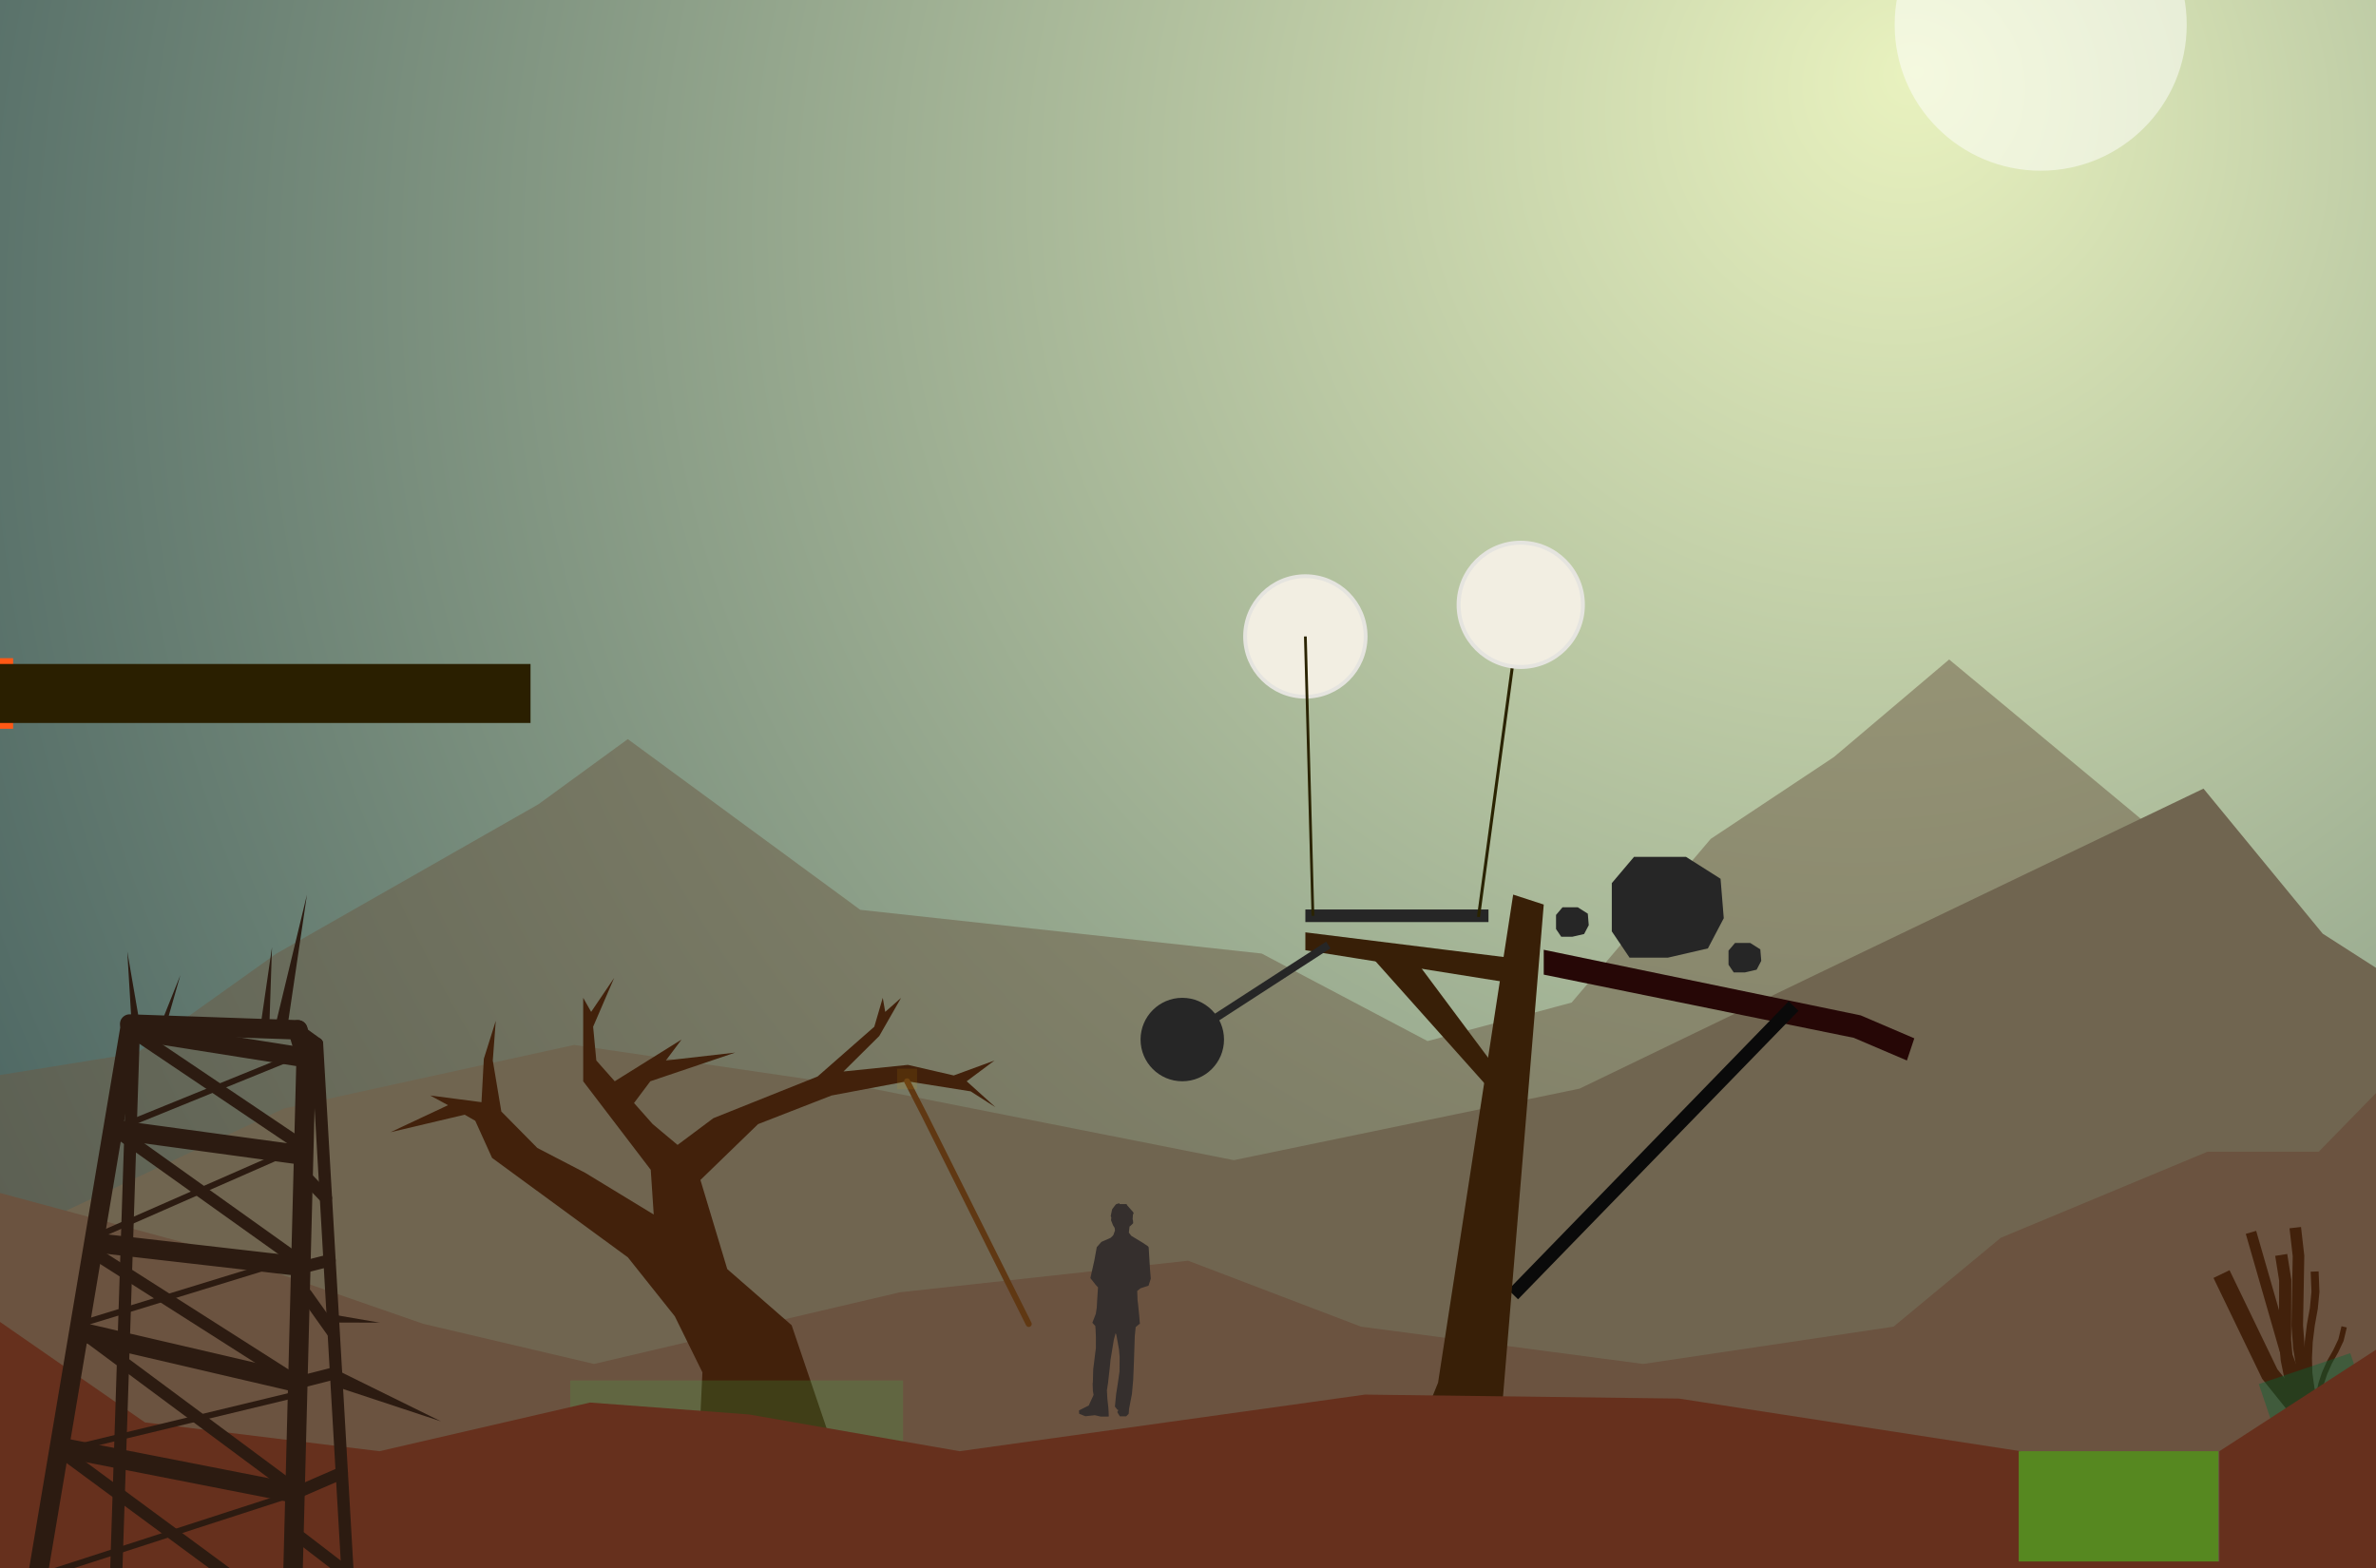 <?xml version="1.0" encoding="utf-8"?>
<!-- Generator: Adobe Illustrator 16.0.0, SVG Export Plug-In . SVG Version: 6.00 Build 0)  -->
<!DOCTYPE svg PUBLIC "-//W3C//DTD SVG 1.1//EN" "http://www.w3.org/Graphics/SVG/1.1/DTD/svg11.dtd">
<svg version="1.1" id="Layer_1" xmlns="http://www.w3.org/2000/svg" xmlns:xlink="http://www.w3.org/1999/xlink" x="0px" y="0px"
	 width="2000px" height="1320px" viewBox="0 0 2000 1320" enable-background="new 0 0 2000 1320" xml:space="preserve">
<rect x="0" y="0" width="2000" height="1320" fill="#808080" stroke="none"/>
<g id="back">
	
		<radialGradient id="SVGID_1_" cx="152.602" cy="-243.774" r="1817.167" fx="316.139" fy="-512.469" gradientTransform="matrix(0.971 0 0 0.949 1306.833 546.043)" gradientUnits="userSpaceOnUse">
		<stop  offset="0" style="stop-color:#E9F2BF"/>
		<stop  offset="1" style="stop-color:#415C5C"/>
	</radialGradient>
	<rect x="-3.427" y="-5.128" fill="url(#SVGID_1_)" width="2007.069" height="1338.045"/>
	<polygon id="ghost-mountains" opacity="0.5" fill="#6D5A44" enable-background="new    " points="-3.427,905.544 115.323,886.411 
		232.405,802.941 453.183,677.073 528.45,622.218 724.136,765.921 1061.99,802.715 1201.629,876.424 1322.908,844.015 
		1439.994,706.221 1543.69,637.322 1640.698,555.181 1911.653,780.418 1968.519,838.713 2003.643,846.541 2003.643,1332.917 
		-3.427,1332.917 	"/>
	<polygon fill="#706550" points="-3.427,1046.908 239.092,933.172 483.29,879.658 734.17,916.451 1038.578,976.661 
		1329.601,916.451 1523.617,822.783 1854.785,663.892 1955.138,785.993 2003.643,817.098 2003.643,1332.917 -3.427,1332.917 	"/>
	<polygon fill="#6B5340" points="-3.427,1003.363 175.537,1051.648 356.174,1114.422 500.013,1148.225 757.587,1087.87 
		1000.107,1061.311 1145.622,1116.838 1383.128,1148.225 1593.868,1116.838 1684.186,1041.993 1858.129,969.562 1951.795,969.562 
		2003.643,916.451 2003.643,1332.917 -3.427,1332.917 	"/>
	<path opacity="0.5" fill="#FFFFFF" enable-background="new    " d="M1717.758-102.135c67.885,0,122.924,55.036,122.924,122.929
		c0,67.894-55.039,122.924-122.924,122.924c-67.896,0-122.932-55.03-122.932-122.924
		C1594.826-47.099,1649.861-102.135,1717.758-102.135z"/>
	<g id="static_2_">
		<polygon fill="#381F07" points="1098.789,784.877 1273.714,806.639 1273.714,827.824 1098.789,799.928 		"/>
		<g>
			<polygon fill="#381F07" points="1147.295,797.418 1183.256,797.418 1273.714,918.7 1273.714,939.05 			"/>
		</g>
		<g>
			<polygon id="static_1_" fill="#260706" points="1299.446,799.557 1566.232,854.775 1611.368,874.098 1605.139,892.768 
				1560.437,873.684 1299.446,820.476 			"/>
			
				<line id="static-concon" fill="none" stroke="#0A0A0A" stroke-width="11.483" stroke-miterlimit="10" x1="1273.714" y1="1089.793" x2="1509.758" y2="846.907"/>
		</g>
		<polygon fill="#381F07" points="1273.714,753.108 1210.501,1163.963 1186.252,1223.901 1261.167,1223.901 1299.446,761.478 		"/>
	</g>
</g>
<g id="moving">
	<g>
		<circle id="stone" fill="#262626" cx="995.19" cy="875.13" r="35.125"/>
		
			<line id="constraint-world-wire" fill="none" stroke="#262626" stroke-width="6.69" stroke-miterlimit="10" x1="995.19" y1="875.128" x2="1118.113" y2="795.523"/>
	</g>
	<g>
		<polygon id="metal-big" fill="#262626" points="1371.683,806.207 1356.734,784.061 1356.734,743.464 1375.457,721.318 
			1419.166,721.318 1448.275,739.774 1450.981,772.991 1437.625,798.401 1403.858,806.207 		"/>
		<polygon id="metal_1_" fill="#262626" points="1459.353,818.609 1454.985,812.14 1454.985,800.272 1460.461,793.802 
			1473.234,793.802 1481.74,799.193 1482.535,808.904 1478.626,816.329 1468.762,818.609 		"/>
		<polygon id="metal_2_" fill="#262626" points="1314.153,788.57 1309.791,782.101 1309.791,770.235 1315.262,763.767 
			1328.034,763.767 1336.54,769.154 1337.333,778.864 1333.432,786.29 1323.559,788.57 		"/>
	</g>
	<g id="tree-tree">
		<polygon fill="#42210B" points="589.654,1189.528 591.255,1155.295 568.029,1108.108 528.536,1058.509 414.193,974.767 
			400.049,943.516 391.134,938.397 328.665,953.151 377.153,930.382 362.117,922.226 405.286,927.855 407.276,891.292 
			417.313,859.358 414.802,892.775 421.995,935.7 452.307,966.406 492.577,987.31 550.28,1022.433 547.771,984.803 490.906,910.255 
			490.906,840.006 497.595,851.832 517.009,823.17 499.268,864.34 501.956,892.775 517.452,910.251 573.696,875.128 
			560.487,892.775 618.853,886.118 547.399,910.255 533.688,928.566 549.442,946.33 570.35,963.833 600.458,941.333 688.266,906.19 
			735.934,864.34 743.065,840.006 745.133,851.832 758.515,840.006 740.114,872.156 710.009,902.01 764.228,896.453 
			802.837,905.351 837.123,892.775 813.707,910.255 837.958,932.115 817.051,918.734 763.53,910.255 699.974,922.226 
			638.089,946.33 589.583,993.346 612.165,1068.354 666.361,1115.612 696.163,1203.463 		"/>
		
			<rect id="constraint_1_" x="480.033" y="1162.144" opacity="0.2" fill="#39B54A" enable-background="new    " width="280.152" height="64.046"/>
	</g>
	<g id="flora-weed">
		<polyline fill="none" stroke="#42210B" stroke-width="10.256" stroke-linecap="square" stroke-miterlimit="10" points="
			1938.196,1190.496 1928.073,1160.285 1924.919,1144.824 1923.438,1128.391 1923.606,1077.748 1921.025,1061.49 		"/>
		<polyline fill="none" stroke="#42210B" stroke-width="9.735" stroke-linecap="square" stroke-miterlimit="10" points="
			1948.003,1188.052 1938.049,1152.616 1935.132,1134.723 1933.72,1115.808 1934.77,1057.321 1932.594,1038.311 		"/>
		<polyline fill="none" stroke="#42210B" stroke-width="9.107" stroke-linecap="square" stroke-miterlimit="10" points="
			1944.137,1190.648 1923.19,1136.16 1896.029,1041.813 		"/>
		<polyline fill="none" stroke="#42210B" stroke-width="6.685" stroke-linecap="square" stroke-miterlimit="10" points="
			1947.784,1181.231 1944.842,1168.72 1943.135,1156.283 1942.764,1143.302 1943.415,1129.523 1945.158,1115.41 1947.68,1101.412 
			1949.029,1087.549 1948.482,1073.77 		"/>
		<polyline fill="none" stroke="#42210B" stroke-width="4.589" stroke-linecap="square" stroke-miterlimit="10" points="
			1952.897,1187.967 1951.965,1180.283 1952.125,1172.702 1953.856,1164.673 1956.757,1155.982 1960.848,1146.771 
			1966.145,1137.401 1970.522,1128.125 1972.659,1119.223 		"/>
		<polyline fill="none" stroke="#42210B" stroke-width="15.013" stroke-linecap="square" stroke-miterlimit="10" points="
			1941.929,1200.193 1933.462,1185.183 1910.593,1156.724 1873.225,1079.318 		"/>
		
			<rect id="constraint_2_" x="1910.869" y="1150.836" transform="matrix(-0.948 0.32 -0.32 -0.948 4179.005 1680.511)" opacity="0.4" fill="#006837" enable-background="new    " width="81.239" height="65.25"/>
	</g>
	<g id="rope_1_">
		
			<polyline fill="none" stroke="#603813" stroke-width="5.018" stroke-linecap="round" stroke-linejoin="round" stroke-miterlimit="10" points="
			763.53,910.255 778.089,938.607 790.642,963.747 803.193,988.88 815.745,1014.02 828.297,1039.154 840.852,1064.291 
			853.404,1089.431 865.954,1114.562 		"/>
		
			<rect id="constraint-tree_1_" x="755.133" y="899.658" opacity="0.1" fill="#E9AB00" enable-background="new    " width="16.796" height="17.359"/>
	</g>
	<g>
		<rect id="metal-plank" x="1098.789" y="765.641" fill="#262626" width="154.15" height="10.592"/>
		<g>
			
				<line id="constraint-plank-wire_1_" fill="none" stroke="#2A2300" stroke-width="2.559" stroke-miterlimit="10" x1="1244.505" y1="771.91" x2="1280.089" y2="509.183"/>
			
				<circle id="balloon_1_" fill="#F2EEE2" stroke="#E5E4DF" stroke-width="3.339" stroke-miterlimit="10" cx="1280.089" cy="509.179" r="52.31"/>
		</g>
		<g>
			
				<circle id="balloon" fill="#F2EEE2" stroke="#E5E4DF" stroke-width="3.237" stroke-miterlimit="10" cx="1098.789" cy="535.793" r="50.711"/>
			
				<line id="constraint-plank-wire" fill="none" stroke="#2A2300" stroke-width="2.315" stroke-miterlimit="10" x1="1105.154" y1="770.935" x2="1098.789" y2="535.797"/>
		</g>
	</g>
	<g id="rubber_3_">
		<rect id="constraint_4_" x="-10.118" y="554.08" fill="#FF5815" width="21.164" height="59.425"/>
		<polygon id="rubber_1_" fill="#2A1F00" points="446.572,558.97 396.917,558.97 347.258,558.97 297.599,558.97 247.942,558.97 
			198.283,558.97 198.283,558.966 148.627,558.966 98.968,558.966 49.307,558.966 -0.348,558.966 -0.348,608.622 49.307,608.622 
			98.968,608.622 148.627,608.622 198.283,608.622 198.283,608.622 247.942,608.622 297.599,608.622 347.258,608.622 
			396.917,608.622 446.572,608.622 		"/>
	</g>
	
		<rect id="jelly" x="1699.238" y="1221.691" opacity="0.5" fill="#43BF00" enable-background="new    " width="168.04" height="93.521"/>
</g>
<g id="foreground">
	<polygon id="static-toto" fill="#66301D" points="1868.166,1221.691 1868.166,1314.519 1699.238,1314.519 1699.238,1221.691 
		1700.906,1221.691 1413.233,1177.37 1148.965,1174.023 807.764,1221.691 630.473,1190.75 496.667,1180.715 319.376,1221.691 
		122.014,1197.441 -3.427,1110.466 -3.427,1332.917 2003.643,1332.917 2003.643,1133.885 	"/>
	<g>
		<g>
			<polyline fill="none" stroke="#2C1B11" stroke-width="16.376" stroke-linecap="round" stroke-miterlimit="10" points="
				17.467,1411.529 109.169,866.96 257.692,890.487 245.566,1364.971 			"/>
			
				<line fill="none" stroke="#2C1B11" stroke-width="16.376" stroke-linecap="round" stroke-miterlimit="10" x1="96.254" y1="950.864" x2="253.201" y2="972.225"/>
			
				<line fill="none" stroke="#2C1B11" stroke-width="16.376" stroke-linecap="round" stroke-miterlimit="10" x1="81.557" y1="1046.377" x2="253.201" y2="1066.071"/>
			
				<line fill="none" stroke="#2C1B11" stroke-width="16.376" stroke-linecap="round" stroke-miterlimit="10" x1="69.941" y1="1121.854" x2="250.701" y2="1163.963"/>
			
				<line fill="none" stroke="#2C1B11" stroke-width="16.376" stroke-linecap="round" stroke-miterlimit="10" x1="54.96" y1="1219.188" x2="248.322" y2="1257.092"/>
			
				<line fill="none" stroke="#2C1B11" stroke-width="16.376" stroke-linecap="round" stroke-miterlimit="10" x1="109.169" y1="862.061" x2="250.701" y2="866.96"/>
			
				<line fill="none" stroke="#2C1B11" stroke-width="16.376" stroke-linecap="round" stroke-miterlimit="10" x1="250.701" y1="866.96" x2="257.692" y2="890.487"/>
			
				<line fill="none" stroke="#2C1B11" stroke-width="10.343" stroke-linecap="round" stroke-miterlimit="10" x1="266.863" y1="878.725" x2="294.141" y2="1351.314"/>
			
				<line fill="none" stroke="#2C1B11" stroke-width="10.343" stroke-linecap="round" stroke-miterlimit="10" x1="109.169" y1="866.96" x2="257.692" y2="966.953"/>
			
				<line fill="none" stroke="#2C1B11" stroke-width="10.343" stroke-linecap="round" stroke-miterlimit="10" x1="96.254" y1="950.864" x2="257.692" y2="1066.071"/>
			
				<line fill="none" stroke="#2C1B11" stroke-width="10.343" stroke-linecap="round" stroke-miterlimit="10" x1="81.557" y1="1056.221" x2="250.701" y2="1163.963"/>
			
				<line fill="none" stroke="#2C1B11" stroke-width="10.343" stroke-linecap="round" stroke-miterlimit="10" x1="69.941" y1="1121.854" x2="250.701" y2="1256.061"/>
			
				<line fill="none" stroke="#2C1B11" stroke-width="10.343" stroke-linecap="round" stroke-miterlimit="10" x1="54.233" y1="1223.901" x2="245.566" y2="1364.971"/>
			
				<line fill="none" stroke="#2C1B11" stroke-width="5.171" stroke-linecap="round" stroke-miterlimit="10" x1="71.224" y1="1113.52" x2="225.685" y2="1066.071"/>
			
				<line fill="none" stroke="#2C1B11" stroke-width="5.171" stroke-linecap="round" stroke-miterlimit="10" x1="82.498" y1="1040.248" x2="236.03" y2="972.834"/>
			
				<line fill="none" stroke="#2C1B11" stroke-width="5.171" stroke-linecap="round" stroke-miterlimit="10" x1="96.254" y1="950.864" x2="248.322" y2="889.008"/>
			
				<line fill="none" stroke="#2C1B11" stroke-width="5.171" stroke-linecap="round" stroke-miterlimit="10" x1="58.512" y1="1219.884" x2="245.566" y2="1174.789"/>
			
				<line fill="none" stroke="#2C1B11" stroke-width="5.171" stroke-linecap="round" stroke-miterlimit="10" x1="27.33" y1="1328.699" x2="248.322" y2="1257.092"/>
			
				<line fill="none" stroke="#2C1B11" stroke-width="10.343" stroke-linecap="round" stroke-miterlimit="10" x1="112.688" y1="865.362" x2="96.254" y2="1371.896"/>
			
				<line fill="none" stroke="#2C1B11" stroke-width="10.343" stroke-linecap="round" stroke-miterlimit="10" x1="257.692" y1="1066.071" x2="277.389" y2="1061.064"/>
			
				<line fill="none" stroke="#2C1B11" stroke-width="10.343" stroke-linecap="round" stroke-miterlimit="10" x1="250.701" y1="1163.963" x2="282.853" y2="1155.748"/>
			
				<line fill="none" stroke="#2C1B11" stroke-width="10.343" stroke-linecap="round" stroke-miterlimit="10" x1="248.322" y1="1257.092" x2="287.717" y2="1239.979"/>
			
				<line fill="none" stroke="#2C1B11" stroke-width="10.343" stroke-linecap="round" stroke-miterlimit="10" x1="250.701" y1="866.96" x2="266.863" y2="878.725"/>
			
				<line fill="none" stroke="#2C1B11" stroke-width="10.343" stroke-linecap="round" stroke-miterlimit="10" x1="257.692" y1="1089.793" x2="280.502" y2="1121.854"/>
			
				<line fill="none" stroke="#2C1B11" stroke-width="10.343" stroke-linecap="round" stroke-miterlimit="10" x1="257.692" y1="991.059" x2="274.355" y2="1008.467"/>
			
				<line fill="none" stroke="#2C1B11" stroke-width="10.343" stroke-linecap="round" stroke-miterlimit="10" x1="253.201" y1="1294.438" x2="292.607" y2="1324.733"/>
		</g>
		<polygon fill="#2C1B11" points="230.223,869.869 258.401,753.108 241.486,867.594 		"/>
		<polygon fill="#2C1B11" points="282.853,1153.016 371.21,1196.56 283.922,1167.699 		"/>
		<polygon fill="#2C1B11" points="280.502,1106.714 319.706,1113.468 282.747,1113.349 		"/>
		<polygon fill="#2C1B11" points="218.663,868.136 228.956,797.358 226.745,863.166 		"/>
		<polygon fill="#2C1B11" points="111.43,872.84 107.146,801.032 118.231,865.316 		"/>
		<polygon fill="#2C1B11" points="132.898,868.183 151.829,820.886 140.808,859.438 		"/>
	</g>
	<rect id="static_3_" x="2003.643" y="-5.128" width="229.803" height="1338.045"/>
	<rect id="static_4_" x="-233.227" y="-3.021" width="229.8" height="1335.938"/>
	<rect id="static_5_" x="-233.229" y="-234.931" width="2466.67" height="229.8"/>
</g>
<polygon id="wood" fill="#352F2D" points="934.946,1023.746 936.019,1018.514 936.322,1017.722 939.068,1014.142 939.711,1013.633 
	942.367,1012.891 942.262,1013.633 948.247,1013.633 948.839,1014.716 953.872,1020.438 954.273,1021.521 953.651,1022.416 
	953.39,1026.373 953.699,1027.537 953.872,1029.73 951.534,1032.016 950.813,1032.52 950.212,1037.68 952.306,1040.387 
	961.822,1046.131 966.472,1049.279 966.905,1050.135 967.965,1067.653 968.678,1076.434 966.783,1082.332 960.034,1084.517 
	957.259,1086.73 957.518,1094.342 957.972,1097.948 958.972,1107.834 959.504,1114.538 959.003,1114.658 955.976,1117.185 
	955.194,1124.935 954.653,1141.564 954.399,1148.793 953.872,1161.586 952.809,1173.502 950.412,1186.004 950.073,1190.196 
	947.993,1192.294 942.634,1192.294 940.448,1188.761 941.395,1187.076 940.489,1186.676 938.481,1184.111 939.516,1173.554 
	940.86,1165.022 942.367,1154.486 942.446,1142.175 941.923,1136.022 939.644,1123.502 939.054,1122.339 937.58,1127.822 
	936.019,1137.322 934.798,1144.724 934.229,1150.607 932.699,1164.219 931.747,1170.396 932.14,1177.623 932.949,1184.864 
	933.132,1187.576 933.33,1192.432 932.271,1192.529 926.519,1192.521 925.482,1192.294 921.582,1191.376 913.606,1192.251 
	908.396,1190.165 908.229,1187.389 909.581,1186.676 916.45,1183.197 920.529,1174.305 919.938,1170.818 919.728,1164.624 
	919.921,1163.649 920.217,1152.71 921.165,1145.135 921.973,1138.538 922.453,1135.059 922.474,1125.846 922.217,1119.25 
	921.964,1116.232 919.478,1113.567 922.414,1105.978 923.224,1100.557 923.505,1094.992 924.253,1083.782 922.395,1081.758 
	917.834,1075.944 921.165,1061.097 923.202,1049.92 927.104,1045.47 934.868,1042.051 936.702,1040.286 937.208,1039.595 
	938.544,1035.887 938.238,1033.663 936.952,1031.635 935.212,1027.244 935.464,1024.999 "/>
</svg>
